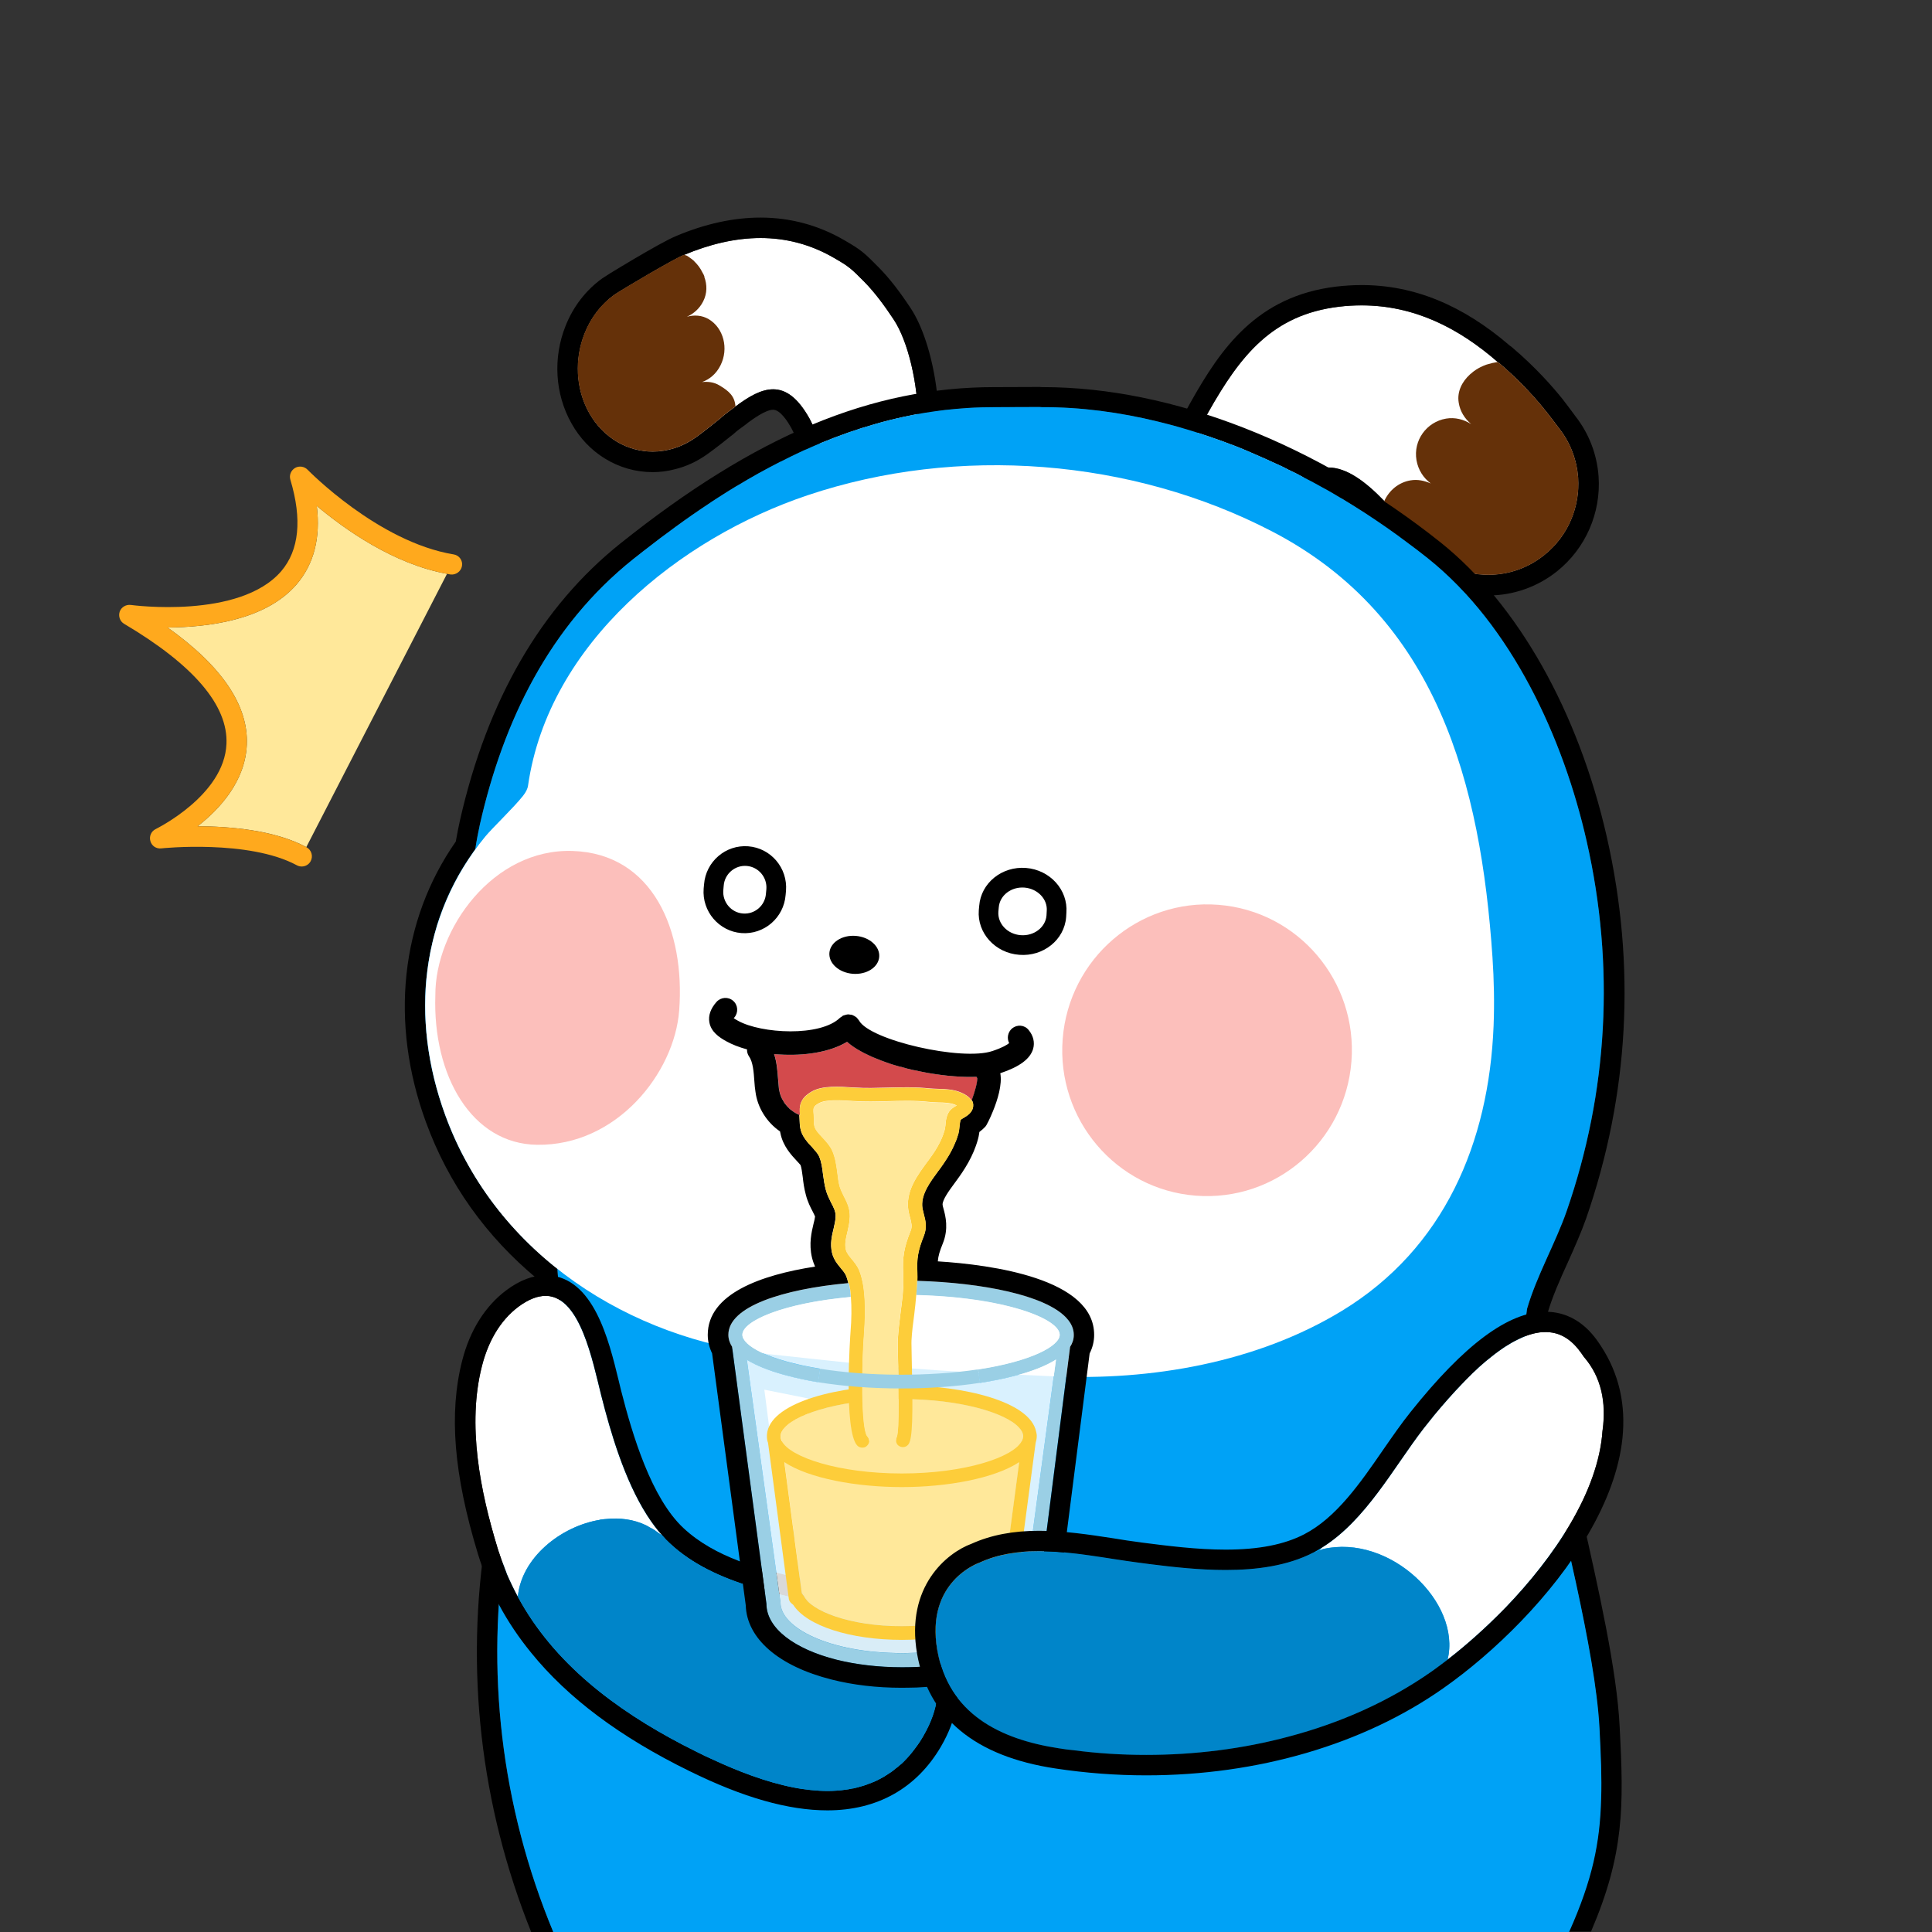 <?xml version="1.0" encoding="utf-8"?>
<!-- Generator: Adobe Illustrator 24.1.1, SVG Export Plug-In . SVG Version: 6.00 Build 0)  -->
<svg version="1.1" id="Layer_1" xmlns="http://www.w3.org/2000/svg" xmlns:xlink="http://www.w3.org/1999/xlink" x="0px" y="0px"
	 viewBox="0 0 240 240" style="enable-background:new 0 0 240 240;" xml:space="preserve">
<rect x="0" y="0" width="240" height="240" fill="#333333" stroke="none"/>
<g>
	<path style="fill:#FFFFFF;" d="M109.8,63.35c-0.56,0.24-1.08,0.36-1.57,0.36c-4.32,0-5.96-8.64-7.65-11.68
		c-1.49-2.68-2.98-3.67-4.54-3.67c-1.49,0-3.05,0.91-4.69,2.15c-0.02,0.07-1.29,0.91-1.86,1.47c-1,0.8-2.02,1.63-3.08,2.39
		c-1.66,1.17-3.51,1.74-5.32,1.74c-3.12,0-6.13-1.68-7.89-4.78c-1.73-3.06-1.83-6.77-0.58-9.91c0.75-1.9,2-3.57,3.67-4.79
		c0.8-0.56,7.89-4.76,8.69-4.96c3.1-1.3,6.3-2.1,9.5-2.1c3.1,0,6.18,0.75,9.16,2.49c1.85,1.07,2.08,1.29,3.71,2.93
		c1.37,1.39,2.57,3.05,3.67,4.71C114.57,45.05,116.01,60.68,109.8,63.35z"/>
	<path d="M113.13,38.29c-1.42-2.15-2.69-3.78-3.98-5.08c-1.76-1.79-2.18-2.17-4.23-3.35c-3.22-1.88-6.72-2.83-10.45-2.83
		c-3.32,0-6.86,0.76-10.48,2.29c-1.03,0.42-3.25,1.68-5.25,2.86c-1.1,0.64-2.15,1.29-2.88,1.73c-0.02,0.02-0.02,0.02-0.03,0.02
		c-0.58,0.36-0.93,0.59-1,0.64c-2.05,1.47-3.62,3.51-4.57,5.91c-1.59,3.96-1.32,8.48,0.73,12.11c1.03,1.85,2.47,3.34,4.15,4.37
		c1.78,1.1,3.81,1.69,5.94,1.69c0.93,0,1.86-0.12,2.76-0.36c1.42-0.34,2.78-0.98,4.01-1.86c1.1-0.78,2.13-1.61,3.12-2.4l0.1-0.07
		c0.05-0.05,0.12-0.1,0.17-0.15c0.24-0.24,0.85-0.68,1.17-0.91c0.12-0.08,0.24-0.19,0.36-0.27c0.05-0.05,0.1-0.08,0.14-0.12
		c0.59-0.42,2.18-1.61,3.13-1.61c0.88,0,1.83,1.47,2.3,2.35c0.36,0.64,0.78,1.78,1.24,2.98c1.56,4.23,3.71,10.02,8.65,10.02
		c0.85,0,1.71-0.19,2.57-0.56c1.61-0.69,3.78-2.35,4.96-6.32C117.77,52.6,116.03,42.66,113.13,38.29z M109.8,63.35
		c-0.56,0.24-1.08,0.36-1.57,0.36c-4.32,0-5.96-8.64-7.65-11.68c-1.49-2.68-2.98-3.67-4.54-3.67c-1.49,0-3.03,0.91-4.67,2.13
		l-0.02,0.02c-0.02,0.07-1.29,0.91-1.86,1.47c-1,0.8-2.02,1.63-3.08,2.39c-1.66,1.17-3.51,1.74-5.32,1.74
		c-3.12,0-6.13-1.68-7.89-4.78c-1.73-3.06-1.83-6.77-0.58-9.91c0.75-1.9,2-3.57,3.67-4.79c0.8-0.56,7.89-4.76,8.69-4.96
		c0.02,0,0.02-0.02,0.03-0.02c3.08-1.29,6.28-2.08,9.47-2.08c3.1,0,6.18,0.75,9.16,2.49c1.85,1.07,2.08,1.29,3.71,2.93
		c1.37,1.39,2.57,3.05,3.67,4.71C114.57,45.05,116.01,60.68,109.8,63.35z"/>
	<path style="fill:#653109;" d="M91.36,50.48l-0.02,0.02c-0.02,0.07-1.29,0.91-1.86,1.47c-1,0.8-2.02,1.63-3.08,2.39
		c-1.66,1.17-3.51,1.74-5.32,1.74c-3.12,0-6.13-1.68-7.89-4.78c-1.73-3.06-1.83-6.77-0.58-9.91c0.75-1.9,2-3.57,3.67-4.79
		c0.8-0.56,7.89-4.76,8.69-4.96c0.02,0,0.02-0.02,0.03-0.02c0.05,0.02,0.1,0.05,0.15,0.07c0.07,0.02,0.15,0.03,0.22,0.08
		c0.14,0.08,0.24,0.17,0.36,0.25c0.05,0.03,0.1,0.07,0.14,0.1c0.12,0.08,0.22,0.19,0.34,0.27c0.02,0.03,0.03,0.05,0.05,0.07
		c0.41,0.39,0.75,0.85,1,1.37c0.05,0.08,0.1,0.19,0.14,0.25c0.03,0.07,0.05,0.12,0.08,0.19c0.02,0.05,0.03,0.08,0.03,0.08
		l-0.02,0.02c0.36,0.97,0.37,2.05-0.14,3.05c-0.46,0.91-1.2,1.54-2.02,1.91c0.9-0.25,1.86-0.2,2.71,0.3
		c1.85,1.1,2.51,3.66,1.46,5.74c-0.51,1.03-1.35,1.74-2.29,2.07c0.73-0.07,1.47,0,2.15,0.41C90.54,48.57,91.27,49.2,91.36,50.48z"/>
</g>
<g>
	<path style="fill:#FFFFFF;" d="M191.82,68.97c-2.05,1.64-4.49,2.44-6.93,2.44c-3.27,0-6.52-1.44-8.7-4.22
		c-0.02-0.02-0.03-0.03-0.03-0.05c-1.12-1.39-4.18-4.69-4.18-4.88c-2.35-2.46-4.71-4.18-6.96-4.18c-1,0-1.96,0.32-2.91,1.07
		c-0.14,0.1-0.25,0.2-0.39,0.34c-0.02,0.02-0.05,0.03-0.07,0.05c-0.03,0.02-0.05,0.05-0.08,0.08c-1.57,1.54-3.27,4.35-5.27,6.38
		c-0.03,0.05-0.08,0.08-0.12,0.14c-1.35,1.34-2.84,2.34-4.52,2.34c-0.81,0-1.68-0.24-2.59-0.78c-5.49-3.2-1.15-12.58,1.03-16.48
		c4-7.11,8.01-12.12,16.21-13.11c0.97-0.12,1.9-0.17,2.83-0.17c6.54,0,12.09,2.81,17.02,7.13h0.05c4.52,3.86,6.82,7.33,7.5,8.18
		c1.42,1.81,2.18,3.95,2.34,6.1C196.29,62.93,194.84,66.57,191.82,68.97z"/>
	<path d="M198.58,59.17c-0.2-2.73-1.19-5.32-2.88-7.47c-0.08-0.12-0.19-0.27-0.34-0.46c-0.31-0.41-0.71-0.97-1.25-1.66
		c-1.32-1.64-3.37-3.96-6.27-6.43c-0.08-0.07-0.17-0.14-0.27-0.2c-5.88-5.06-11.92-7.54-18.44-7.54c-1.03,0-2.08,0.07-3.13,0.19
		c-9.91,1.19-14.38,7.76-18.1,14.38c-5.3,9.41-5.35,16.87-0.12,19.93c1.25,0.75,2.57,1.12,3.88,1.12c4.27,0,7.16-3.83,9.5-6.91
		c0.9-1.19,1.83-2.42,2.52-2.96c0.61-0.47,1.05-0.52,1.34-0.52c0.83,0,2.39,0.58,5.06,3.34c0.41,0.58,1.03,1.27,1.88,2.22
		c0.66,0.75,1.39,1.57,1.9,2.18c0.12,0.14,0.22,0.27,0.3,0.37c2.64,3.34,6.55,5.22,10.74,5.22c3.08,0,6.11-1.07,8.52-3
		C196.97,68.13,198.9,63.71,198.58,59.17z M191.82,68.97c-2.05,1.64-4.49,2.44-6.93,2.44c-3.27,0-6.52-1.44-8.7-4.22
		c-0.02-0.02-0.03-0.03-0.03-0.05c-1.12-1.39-4.18-4.69-4.18-4.88l-0.02-0.02c-2.35-2.44-4.69-4.17-6.94-4.17
		c-1,0-1.96,0.32-2.91,1.07c-0.14,0.1-0.25,0.2-0.39,0.34c-0.02,0.02-0.05,0.03-0.07,0.05c-0.03,0.02-0.05,0.05-0.08,0.08
		c-1.57,1.54-3.27,4.35-5.27,6.38c-0.03,0.05-0.08,0.08-0.12,0.14c-1.35,1.34-2.84,2.34-4.52,2.34c-0.81,0-1.68-0.24-2.59-0.78
		c-5.49-3.2-1.15-12.58,1.03-16.48c4-7.11,8.01-12.12,16.21-13.11c0.97-0.12,1.9-0.17,2.83-0.17c6.49,0,12.01,2.76,16.9,7.03
		c0.03,0.03,0.08,0.07,0.12,0.1h0.05c4.52,3.86,6.82,7.33,7.5,8.18c1.42,1.81,2.18,3.95,2.34,6.1
		C196.29,62.93,194.84,66.57,191.82,68.97z"/>
	<path style="fill:#653109;" d="M191.82,68.97c-2.05,1.64-4.49,2.44-6.93,2.44c-3.27,0-6.52-1.44-8.7-4.22
		c-0.02-0.02-0.03-0.03-0.03-0.05c-1.12-1.39-4.18-4.69-4.18-4.88l-0.02-0.02c0.59-1.3,1.76-2.32,3.27-2.57
		c0.9-0.15,1.74,0.05,2.51,0.39c-0.91-0.68-1.57-1.68-1.78-2.9c-0.41-2.46,1.25-4.74,3.67-5.16c1.13-0.19,2.2,0.1,3.12,0.68
		c-0.78-0.66-1.37-1.56-1.54-2.64c-0.03-0.19-0.05-0.37-0.05-0.56c0-1.3,0.75-2.47,1.83-3.29c0,0,0.56-0.49,1.61-0.88
		c0.05-0.02,0.12-0.03,0.17-0.05c0.37-0.12,0.8-0.22,1.27-0.29c0.03,0.03,0.08,0.07,0.12,0.1h0.05c4.52,3.86,6.82,7.33,7.5,8.18
		c1.42,1.81,2.18,3.95,2.34,6.1C196.29,62.93,194.84,66.57,191.82,68.97z"/>
</g>
<g>
	<g>
		<path d="M196.51,188.24c-1.07-4.69-2.07-9.13-2.69-12.62c-0.2-1.22-0.49-2.44-0.76-3.61c-0.63-2.71-1.22-5.27-1-7.76
			c0.03-0.24,0.07-0.46,0.1-0.69c0.02-0.14,0.03-0.27,0.07-0.39c0.59-2.05,1.57-4.25,2.54-6.37c0.8-1.79,1.63-3.64,2.27-5.45
			c5.33-15.39,6.2-31.33,2.57-47.36c-3.54-15.6-11.06-28.92-20.62-36.58c-15.39-12.28-33.41-19.32-49.43-19.32h-0.14l-0.27-0.02
			h-0.03l-5.47,0.02h-0.12c-15.31,0-29.63,5.98-46.45,19.41c-9.84,7.86-16.54,19.42-19.93,34.36c-0.2,0.88-0.37,1.78-0.53,2.68
			c-6.86,9.82-8.23,22.49-3.71,34.85c2.79,7.64,7.45,14.19,13.87,19.51c0.05,0.49,0.08,0.98,0.12,1.42
			c0.25,2.93,0.41,4.69-0.12,7.32c-0.64,3.12-1.74,6.57-2.93,10.21c-1.37,4.3-2.81,8.74-3.45,12.77
			c-2.66,16.65-0.73,33.68,5.59,49.39h2.74c-6.5-15.65-8.45-32.6-5.83-48.99c1.13-7.11,4.93-15.82,6.37-22.88
			c0.07-0.36,0.14-0.71,0.19-1.07c0.47-3.17,0.05-5.42-0.22-9.45v-0.02c-3.83-3.03-7.18-6.65-9.87-10.87
			c-0.27-0.42-0.53-0.85-0.78-1.29c-0.25-0.42-0.51-0.86-0.75-1.32c-0.22-0.37-0.42-0.78-0.63-1.17c-0.71-1.42-1.35-2.9-1.91-4.44
			c-1.64-4.5-2.49-9.09-2.49-13.6c0-0.47,0.02-0.93,0.03-1.39c0.02-0.83,0.08-1.64,0.19-2.44c0.02-0.25,0.05-0.52,0.1-0.78
			c0.03-0.32,0.08-0.64,0.14-0.97c0.1-0.68,0.24-1.37,0.41-2.05c0.08-0.41,0.19-0.83,0.3-1.24c0.1-0.39,0.22-0.76,0.32-1.15
			c0.12-0.34,0.22-0.68,0.34-1c0.1-0.27,0.2-0.56,0.3-0.83c0.85-2.24,1.95-4.4,3.34-6.45c0.2-0.3,0.41-0.61,0.61-0.9
			c0.05-0.07,0.1-0.14,0.15-0.2c0.15-1.05,0.36-2.08,0.58-3.12c2.91-12.82,8.62-24.6,19.03-32.92c0.83-0.66,1.68-1.32,2.52-1.96
			c0.56-0.44,1.12-0.86,1.69-1.27c0.71-0.54,1.42-1.05,2.13-1.56c0.66-0.47,1.32-0.93,2-1.39c0.51-0.34,1.02-0.68,1.52-1.02
			c0.24-0.15,0.47-0.3,0.71-0.46c0.76-0.49,1.52-0.97,2.3-1.44c0.02,0,0.02,0,0.02,0c0.88-0.54,1.78-1.05,2.68-1.56
			c0.9-0.49,1.79-0.98,2.71-1.44c0.02,0,0.02,0,0.02,0c0.91-0.47,1.83-0.91,2.74-1.34c0.15-0.07,0.29-0.14,0.44-0.19
			c0.66-0.3,1.3-0.58,1.96-0.85c2.15-0.88,4.34-1.66,6.57-2.29c1.22-0.36,2.44-0.66,3.69-0.93c1.64-0.36,3.34-0.63,5.05-0.83
			c0.93-0.1,1.88-0.19,2.83-0.25c1.12-0.07,2.25-0.1,3.4-0.1l5.47-0.02c0.19,0.02,0.32,0.02,0.32,0.02
			c4.83-0.02,9.7,0.63,14.51,1.81c0.9,0.22,1.8,0.46,2.69,0.71c2.4,0.69,4.79,1.51,7.13,2.42c0.68,0.27,1.35,0.56,2.01,0.85
			c0.91,0.39,1.83,0.8,2.73,1.22c0.51,0.22,1.02,0.46,1.51,0.73c0.69,0.32,1.37,0.66,2.03,1.03c0.59,0.29,1.19,0.61,1.76,0.93
			c0.97,0.52,1.93,1.08,2.86,1.64c0,0,0,0,0.02,0c0.95,0.58,1.88,1.15,2.79,1.74c0.91,0.59,1.83,1.2,2.73,1.83
			c0.88,0.61,1.76,1.25,2.62,1.9c0.88,0.64,1.73,1.3,2.56,1.96c10.41,8.31,16.83,22.34,19.73,35.15
			c3.52,15.49,2.66,31.12-2.49,45.96c-1.35,3.89-3.74,8.06-4.91,12.11c-0.05,0.47-0.14,0.93-0.19,1.41
			c-0.37,4.06,1.08,8.01,1.79,12.02c0.12,0.64,0.24,1.32,0.37,2.05c2.07,10.48,6.49,26.81,6.99,36.61c0.17,3.3,0.29,6.11,0.2,8.74
			c-0.14,5.42-1.07,10.04-3.98,16.54h2.76c4.15-9.67,4.08-15.58,3.56-25.42C200.87,207.51,198.55,197.28,196.51,188.24z"/>
		<path style="fill:#00A2F6;" d="M198.7,214.72c0.17,3.3,0.29,6.11,0.2,8.74c-0.14,5.42-1.07,10.04-3.98,16.54H68.73
			c-6.5-15.65-8.45-32.6-5.83-48.99c1.13-7.11,4.93-15.82,6.37-22.88c0.07-0.36,0.14-0.71,0.19-1.07c0.47-3.17,0.05-5.42-0.22-9.45
			v-0.02c-3.83-3.03-7.18-6.65-9.87-10.87c-0.27-0.42-0.53-0.85-0.78-1.29c-0.25-0.42-0.51-0.86-0.75-1.32
			c-0.22-0.37-0.42-0.78-0.63-1.17c-0.71-1.42-1.35-2.9-1.91-4.44c-1.64-4.5-2.49-9.09-2.49-13.6c0-0.47,0.02-0.93,0.03-1.39
			c0.02-0.83,0.08-1.64,0.19-2.44c0.02-0.25,0.05-0.52,0.1-0.78c0.03-0.32,0.07-0.64,0.14-0.97c0.1-0.68,0.24-1.37,0.41-2.05
			c0.08-0.41,0.19-0.83,0.3-1.24c0.1-0.39,0.22-0.76,0.32-1.15c0.12-0.34,0.22-0.68,0.34-1c0.1-0.29,0.2-0.56,0.3-0.83
			c0.85-2.24,1.95-4.4,3.34-6.45c0.2-0.3,0.41-0.61,0.61-0.9c0.05-0.07,0.1-0.14,0.15-0.2c0.15-1.05,0.36-2.08,0.58-3.12
			c2.91-12.82,8.62-24.6,19.03-32.92c0.83-0.66,1.68-1.32,2.52-1.96c0.56-0.44,1.12-0.86,1.69-1.27c0.69-0.52,1.41-1.05,2.13-1.56
			c0.66-0.47,1.32-0.93,2-1.39c0.51-0.34,1.02-0.68,1.52-1.02c0.24-0.15,0.47-0.3,0.71-0.46c0.76-0.49,1.52-0.97,2.3-1.44
			c0.02,0,0.02,0,0.02,0c0.88-0.54,1.78-1.05,2.68-1.56c0.9-0.49,1.79-0.98,2.71-1.44c0.02,0,0.02,0,0.02,0
			c0.91-0.47,1.83-0.91,2.74-1.34c0.15-0.07,0.29-0.14,0.44-0.19c0.66-0.3,1.3-0.58,1.96-0.85c2.15-0.88,4.34-1.66,6.57-2.29
			c1.22-0.36,2.44-0.66,3.69-0.93c1.64-0.36,3.34-0.63,5.05-0.83c0.93-0.1,1.88-0.19,2.83-0.25c1.12-0.07,2.25-0.1,3.4-0.1
			l5.47-0.02c0.19,0.02,0.32,0.02,0.32,0.02c4.83-0.02,9.7,0.63,14.51,1.81c0.9,0.22,1.8,0.46,2.69,0.71
			c2.4,0.69,4.79,1.51,7.13,2.42c0.68,0.27,1.35,0.56,2.01,0.85c0.91,0.39,1.83,0.8,2.73,1.22c0.51,0.22,1.02,0.46,1.51,0.73
			c0.69,0.32,1.37,0.66,2.03,1.03c0.59,0.29,1.19,0.61,1.76,0.93c0.97,0.52,1.93,1.08,2.86,1.64c0,0,0,0,0.02,0
			c0.95,0.58,1.88,1.15,2.79,1.74c0.91,0.59,1.83,1.2,2.73,1.83c0.88,0.61,1.76,1.25,2.62,1.9c0.88,0.64,1.73,1.3,2.56,1.96
			c10.41,8.31,16.83,22.34,19.73,35.15c3.52,15.49,2.66,31.12-2.49,45.96c-1.35,3.89-3.74,8.06-4.91,12.11
			c-0.05,0.47-0.14,0.93-0.19,1.41c-0.37,4.06,1.08,8.01,1.79,12.02c0.12,0.64,0.24,1.32,0.37,2.05
			C193.77,188.59,198.19,204.92,198.7,214.72z"/>
	</g>
	<g>
		<path style="fill-rule:evenodd;clip-rule:evenodd;fill:#FFFFFF;" d="M185.54,127.42c0.11-2.83,0.05-5.69-0.14-8.53
			c-1.46-21.46-6.81-42.18-27.35-52.86c-17.44-9.07-39.07-10.77-57.72-4.51C84.45,66.84,68.15,79.89,65.6,97.56
			c-0.06,0.45-0.29,0.87-0.62,1.29c-1.13,1.44-3.81,3.99-4.7,5.07c-8.1,9.85-9.36,22.57-4.97,34.6
			c6.41,17.55,23.12,27.82,40.21,29.7c2.36,0.26,4.78,0.51,7.16,0.77c11.1,1.21,16.93,1.46,28.09,1.98
			c12.14,0.56,25.33-1.68,35.94-8.14C179.42,155.08,184.96,141.94,185.54,127.42z"/>
		<path style="fill-rule:evenodd;clip-rule:evenodd;fill:#FCBFBB;" d="M132.01,129.06c-0.78,9.98,6.62,18.7,16.53,19.47
			s18.56-6.69,19.34-16.67c0.78-9.97-6.62-18.69-16.52-19.46C141.46,111.62,132.79,119.09,132.01,129.06L132.01,129.06z"/>
		<path style="fill-rule:evenodd;clip-rule:evenodd;fill:#FCBFBB;" d="M54.08,123.64c-0.34,10.01,4.53,18.46,12.63,18.57
			c9.93,0.14,17.07-8.94,17.66-16.67c0.76-9.97-3.28-19.49-13.21-19.83C61.24,105.36,54.04,115.45,54.08,123.64z"/>
	</g>
</g>
<g>
	<path style="fill-rule:evenodd;clip-rule:evenodd;fill:#FFE89A;" d="M55.53,71.28l-17.48,33.95c-3.96-2.13-9.55-2.57-13.5-2.59
		c2.76-2.15,5.91-5.59,6.11-10.11c0.22-4.88-3.08-9.77-9.84-14.58c4.83-0.03,12.12-0.83,16.02-5.35c2.15-2.51,3-5.77,2.51-9.75
		C42.81,65.74,48.87,70.08,55.53,71.28z"/>
	<path style="fill:#FFA91D;" d="M57.39,70.31c-0.12,0.69-0.78,1.15-1.46,1.05c-0.14-0.02-0.27-0.05-0.41-0.08
		c-6.65-1.2-12.72-5.54-16.17-8.43c0.49,3.98-0.36,7.25-2.51,9.75c-3.89,4.52-11.19,5.32-16.02,5.35c6.76,4.81,10.06,9.7,9.84,14.58
		c-0.2,4.52-3.35,7.96-6.11,10.11c3.95,0.02,9.53,0.46,13.5,2.59c0.02,0,0.02,0.02,0.03,0.02c0.61,0.34,0.85,1.1,0.51,1.73
		c-0.22,0.42-0.66,0.66-1.12,0.66c-0.2,0-0.41-0.05-0.59-0.15c-5.96-3.22-16.75-2.12-16.85-2.1c-0.64,0.07-1.19-0.32-1.35-0.91
		c-0.17-0.59,0.1-1.22,0.66-1.49c0.08-0.05,8.52-4.17,8.79-10.57c0.22-4.78-4.06-9.8-12.7-14.92c-0.53-0.3-0.75-0.95-0.56-1.52
		c0.2-0.56,0.78-0.91,1.39-0.83c0.12,0.02,13.51,1.81,18.68-4.2c2.22-2.61,2.61-6.42,1.13-11.36c-0.17-0.56,0.07-1.15,0.58-1.46
		c0.51-0.29,1.15-0.2,1.56,0.22c0.08,0.08,8.75,8.97,18.14,10.52C57.03,68.97,57.51,69.62,57.39,70.31z"/>
</g>
<g>
	<path style="fill-rule:evenodd;clip-rule:evenodd;fill:#FFFFFF;" d="M94.95,172.63l2.23,17.29c0,0,2.6,0.05,4.15,0.36l-0.93-16.56
		L94.95,172.63z"/>
	<polygon style="fill-rule:evenodd;clip-rule:evenodd;fill:#FFFFFF;" points="97.6,191.17 100.92,191.58 101.33,194.07 97.7,193.97 
			"/>
</g>
<g>
	<path style="fill:#FFFFFF;" d="M82.26,190.74c-0.25-0.15-0.51-0.34-0.81-0.56c-0.05-0.03-0.1-0.08-0.17-0.12
		c-0.17-0.12-0.36-0.2-0.54-0.3c-0.15-0.08-0.3-0.19-0.47-0.27c-1.54-0.75-3.29-0.97-5.05-0.78c0,0,0,0-0.02,0
		c-0.15,0.02-0.32,0.02-0.47,0.05c-0.12,0.02-0.19,0.02-0.19,0.02v0.02c-4.96,0.81-9.8,4.79-10.21,9.57
		c-0.49-0.91-0.95-1.86-1.37-2.83c-0.03-0.08-0.05-0.17-0.08-0.24c-0.08-0.22-0.19-0.44-0.25-0.66c-0.22-0.52-0.41-1.05-0.58-1.59
		c-0.1-0.25-0.17-0.51-0.25-0.76c-2.15-7.06-3.79-15.31-1.93-22.59c0.74-2.91,2.17-5.6,4.55-7.38c1.27-0.93,2.39-1.34,3.35-1.34
		h0.15c4.18,0.2,5.69,8.09,6.77,12.38c1.15,4.55,2.88,10.48,5.69,14.88c0,0.02,0.02,0.03,0.02,0.03
		C80.98,189.17,81.59,190,82.26,190.74z"/>
	<path d="M116.23,202.71c-0.2-0.22-0.41-0.44-0.63-0.64c-3.62-3.54-8.75-4.54-13.29-5.42c-0.98-0.19-1.93-0.36-2.86-0.58
		c-4.98-1.1-10.62-2.59-14.53-6.23c-4.01-3.73-6.35-11.55-7.77-17.12c-0.1-0.39-0.2-0.8-0.3-1.24c-1.24-5.1-3.12-12.78-8.81-13.06
		h-0.27c-1.57,0-3.2,0.61-4.86,1.85c-2.62,1.95-4.54,4.98-5.5,8.77c-1.66,6.5-1.05,14.11,1.95,23.96c1.35,4.45,3.54,8.53,6.6,12.28
		c4.56,5.64,11.09,10.52,19.69,14.73c6.67,3.29,12.29,4.88,17.14,4.88c6.18,0,11.06-2.74,14.09-7.91
		C120.94,210.03,118.3,204.7,116.23,202.71z M114.67,215.7c-0.3,0.52-0.63,1.02-0.98,1.47c-0.44,0.61-0.93,1.17-1.42,1.66
		c-0.17,0.17-0.34,0.34-0.53,0.47c-0.17,0.15-0.34,0.3-0.52,0.42c-0.3,0.27-0.63,0.49-0.95,0.69c-0.32,0.22-0.64,0.41-0.98,0.58
		c-0.29,0.17-0.59,0.3-0.9,0.42c-0.14,0.07-0.27,0.12-0.42,0.15c-0.2,0.1-0.41,0.17-0.63,0.24c-0.14,0.05-0.25,0.08-0.41,0.12
		c-0.24,0.07-0.47,0.14-0.71,0.19c-0.12,0.03-0.25,0.07-0.39,0.07c-0.25,0.07-0.51,0.1-0.78,0.14c-0.37,0.05-0.74,0.1-1.13,0.12
		c-1.41,0.1-2.86,0-4.34-0.22c-0.36-0.05-0.71-0.12-1.08-0.19c-3.42-0.68-6.86-2.02-9.94-3.45c-0.61-0.27-1.22-0.56-1.8-0.85
		c-0.68-0.34-1.35-0.68-2.03-1.03c-8.25-4.32-15.93-10.06-20.4-18.34c-0.49-0.91-0.95-1.86-1.37-2.83
		c-0.03-0.08-0.05-0.17-0.08-0.24c-0.08-0.22-0.19-0.44-0.25-0.66c-0.22-0.52-0.41-1.05-0.58-1.59c-0.1-0.25-0.17-0.51-0.25-0.76
		c-2.15-7.06-3.79-15.31-1.93-22.59c0.74-2.91,2.17-5.6,4.55-7.38c1.27-0.93,2.39-1.34,3.35-1.34h0.15
		c4.18,0.2,5.69,8.09,6.77,12.38c1.15,4.55,2.88,10.48,5.69,14.88c0,0.02,0.02,0.03,0.02,0.03c0.58,0.9,1.2,1.74,1.88,2.49
		c0.29,0.34,0.59,0.66,0.91,0.95c2.83,2.66,6.45,4.27,10.18,5.42c0.54,0.17,1.08,0.32,1.63,0.47c0.61,0.17,1.22,0.32,1.83,0.47
		c0.69,0.17,1.39,0.34,2.07,0.49c5.37,1.2,11.79,1.68,15.51,5.93C114.4,204.49,118.87,208.52,114.67,215.7z"/>
	<path style="fill:#0085C9;" d="M114.67,215.7c-0.3,0.52-0.63,1.02-0.98,1.47c-0.44,0.61-0.93,1.17-1.42,1.66
		c-0.17,0.17-0.34,0.34-0.53,0.47c-0.17,0.15-0.34,0.3-0.52,0.42c-0.3,0.27-0.63,0.49-0.95,0.69c-0.32,0.22-0.64,0.41-0.98,0.58
		c-0.29,0.17-0.59,0.3-0.9,0.42c-0.14,0.07-0.27,0.12-0.42,0.15c-0.2,0.1-0.41,0.17-0.63,0.24c-0.14,0.05-0.25,0.08-0.41,0.12
		c-0.24,0.07-0.47,0.14-0.71,0.19c-0.12,0.03-0.25,0.07-0.39,0.07c-0.25,0.07-0.51,0.1-0.78,0.14c-0.37,0.05-0.74,0.1-1.13,0.12
		c-1.41,0.1-2.86,0-4.34-0.22c-0.36-0.05-0.71-0.12-1.08-0.19c-3.42-0.68-6.86-2.02-9.94-3.45c-0.61-0.27-1.22-0.56-1.8-0.85
		c-0.68-0.34-1.35-0.68-2.03-1.03c-8.25-4.32-15.93-10.06-20.4-18.34c0.41-4.78,5.25-8.75,10.21-9.57v-0.02c0,0,0.07,0,0.19-0.02
		c0.15-0.03,0.32-0.03,0.47-0.05c0.02,0,0.02,0,0.02,0c1.76-0.19,3.51,0.03,5.05,0.78c0.17,0.08,0.32,0.19,0.47,0.27
		c0.19,0.1,0.37,0.19,0.54,0.3c0.07,0.03,0.12,0.08,0.17,0.12c0.3,0.22,0.56,0.41,0.81,0.56c0,0.02,0.02,0.02,0.02,0.02
		c0.29,0.34,0.59,0.66,0.91,0.95c2.83,2.66,6.45,4.27,10.18,5.42c0.54,0.17,1.08,0.32,1.63,0.47c0.61,0.17,1.22,0.32,1.83,0.47
		c0.69,0.17,1.39,0.34,2.07,0.49c5.37,1.2,11.79,1.68,15.51,5.93C114.4,204.49,118.87,208.52,114.67,215.7z"/>
</g>
<g>
	<path style="fill-rule:evenodd;clip-rule:evenodd;" d="M103.03,118.37c-0.1,1.3,1.19,2.46,2.91,2.6c1.72,0.13,3.18-0.81,3.28-2.11
		c0.1-1.29-1.2-2.46-2.91-2.6C104.59,116.12,103.13,117.08,103.03,118.37"/>
	<g>
		<path style="fill-rule:evenodd;clip-rule:evenodd;fill:#FFFFFF;" d="M95.2,110.46L95.15,111c-0.1,1.49-1.39,2.59-2.84,2.47
			c-1.47-0.1-2.57-1.41-2.46-2.88l0.05-0.56c0.1-1.47,1.39-2.59,2.86-2.47C94.22,107.68,95.32,108.97,95.2,110.46z"/>
		<path d="M92.95,105.13c-2.81-0.22-5.27,1.9-5.49,4.72l-0.05,0.54c-0.22,2.83,1.9,5.3,4.69,5.52c2.81,0.22,5.27-1.9,5.49-4.72
			l0.05-0.54C97.86,107.82,95.76,105.35,92.95,105.13z M92.31,113.48c-1.47-0.1-2.57-1.41-2.46-2.88l0.05-0.56
			c0.1-1.47,1.39-2.59,2.86-2.47c1.46,0.12,2.56,1.41,2.44,2.9L95.15,111C95.05,112.49,93.76,113.59,92.31,113.48z"/>
	</g>
	<g>
		<path style="fill-rule:evenodd;clip-rule:evenodd;fill:#FFFFFF;" d="M130.03,113.17l-0.03,0.56c-0.12,1.47-1.56,2.57-3.2,2.44
			c-1.64-0.12-2.88-1.42-2.78-2.91l0.05-0.54c0.12-1.49,1.54-2.59,3.2-2.46C128.92,110.39,130.15,111.7,130.03,113.17z"/>
		<path d="M127.46,107.82c-3-0.24-5.61,1.88-5.82,4.71l-0.05,0.54c-0.22,2.83,2.03,5.32,5.03,5.54c2.98,0.24,5.61-1.86,5.82-4.69
			l0.03-0.54C132.69,110.55,130.44,108.06,127.46,107.82z M124.02,113.26l0.05-0.54c0.12-1.49,1.54-2.59,3.2-2.46
			c1.64,0.14,2.88,1.44,2.76,2.91l-0.03,0.56c-0.12,1.47-1.56,2.57-3.2,2.44C125.16,116.05,123.92,114.75,124.02,113.26z"/>
	</g>
	<g>
		<path style="fill:#9ACFE5;" d="M132.74,164.02c-0.08-0.12-0.19-0.22-0.29-0.34c-2.62-2.78-10.38-4.33-18.49-4.57h-0.05
			c0,0.59-0.05,1.19-0.1,1.78c11.09,0.27,17.83,2.96,17.83,4.93c0,1.37-3.49,3.29-10.14,4.3l0.25,1.68
			c2.34-0.36,6.79-1.22,9.43-2.91l-4.1,30.34c0,2.96-6.05,6.13-15.05,6.13c-9.03,0-15.07-3.17-15.07-6.25l-4.18-30.18
			c2.54,1.57,6.64,2.42,8.82,2.78l0.27-1.68c-6.62-1.07-9.65-2.93-9.65-4.22c0-1.69,5-3.93,13.46-4.69
			c-0.03-0.66-0.12-1.25-0.24-1.74c-0.05,0.02-0.07,0.02-0.07,0.02c-8.13,0.75-14.9,2.91-14.9,6.42c0,0.54,0.17,1.03,0.46,1.49
			l4.27,31.92c0,3.05,3.49,5.64,8.74,6.96c2.39,0.59,5.15,0.93,8.09,0.93c0.58,0,1.17-0.02,1.74-0.03
			c8.57-0.41,15.07-3.69,15.07-7.74l4.08-32.02c0.29-0.46,0.47-0.97,0.47-1.51C133.4,165.17,133.17,164.56,132.74,164.02z"/>
		<path style="fill-rule:evenodd;clip-rule:evenodd;fill:#D34A4C;" d="M121.41,133.95c0.02,0.52-0.3,1.68-0.68,2.71
			c-0.02,0.03-0.03,0.05-0.03,0.08c-0.2-0.39-0.66-0.78-1.56-1.12c-0.85-0.3-1.71-0.34-2.56-0.36c-0.34-0.02-0.69-0.02-1.03-0.05
			c-1.86-0.2-3.71-0.15-5.5-0.1c-1.25,0.03-2.4,0.08-4.01-0.02c-1.8-0.12-3.83-0.25-5.15,0.47c-1.15,0.64-1.61,1.41-1.54,2.57
			l0.02,0.24c0,0.05,0.02,0.1,0,0.15c-0.03,0-0.05-0.02-0.07-0.03c-0.14-0.05-0.25-0.1-0.37-0.17c-0.19-0.1-0.37-0.22-0.54-0.36
			c-0.05-0.02-0.08-0.05-0.12-0.08c-0.12-0.08-0.22-0.19-0.32-0.3c-0.1-0.08-0.2-0.2-0.29-0.32c-0.12-0.12-0.2-0.24-0.27-0.36
			c-0.03-0.03-0.05-0.07-0.05-0.1c-0.14-0.2-0.24-0.41-0.32-0.61c-0.12-0.3-0.2-0.63-0.25-0.95c-0.03-0.36-0.07-0.75-0.1-1.15
			c-0.08-0.98-0.15-2.05-0.46-3.03c-0.02-0.03-0.03-0.08-0.03-0.12c0.1,0.02,0.22,0.03,0.32,0.03c0.12,0,0.22,0.02,0.34,0.02
			c3.01,0.19,6.21-0.25,8.4-1.57c0.49,0.44,1.1,0.85,1.79,1.22c0.24,0.14,0.47,0.25,0.73,0.37c0.49,0.25,1.03,0.47,1.59,0.68
			c0.25,0.1,0.51,0.2,0.78,0.29c0.49,0.19,1.02,0.34,1.54,0.49c0.12,0.03,0.24,0.07,0.36,0.08c0.42,0.14,0.85,0.24,1.27,0.34
			c0.15,0.03,0.3,0.07,0.44,0.08c0.44,0.1,0.86,0.19,1.3,0.27c0.03,0,0.05,0.02,0.08,0.02c1.17,0.2,2.32,0.36,3.42,0.44
			c0.97,0.08,1.91,0.1,2.74,0.07c0.02,0,0.02,0,0.03,0c0,0.02,0.02,0.03,0.02,0.03C121.36,133.86,121.38,133.91,121.41,133.95z"/>
		<path d="M116.5,156.69c0.05-0.68,0.24-1.29,0.61-2.2c0.76-1.86,0.34-3.45,0.1-4.32c-0.05-0.19-0.12-0.42-0.12-0.51
			c-0.03-0.61,0.81-1.76,1.49-2.68l0.22-0.3c0.95-1.29,2.12-3.05,2.69-5.18c0.07-0.22,0.1-0.46,0.14-0.66
			c0.02-0.08,0.02-0.15,0.03-0.22c0.25-0.19,0.52-0.42,0.78-0.71c0.03-0.05,0.07-0.1,0.1-0.15c0.02-0.02,0.41-0.73,0.81-1.73
			c0.56-1.37,1.17-3.29,0.91-4.71c2.42-0.81,3.71-1.78,4.08-3.03c0.22-0.8,0.03-1.63-0.56-2.34c-0.51-0.64-1.42-0.71-2.05-0.2
			c-0.54,0.46-0.68,1.22-0.37,1.83c-0.24,0.2-0.81,0.56-2.07,0.98c-3.78,1.29-15.26-1.34-16.58-3.79c-0.03-0.07-0.1-0.12-0.14-0.17
			c-0.05-0.05-0.07-0.12-0.12-0.17c-0.02-0.02-0.05-0.03-0.07-0.05c-0.08-0.07-0.17-0.12-0.25-0.17c-0.08-0.05-0.15-0.08-0.24-0.12
			c-0.08-0.03-0.19-0.05-0.29-0.05c-0.08-0.02-0.17-0.03-0.25-0.03c-0.1,0-0.19,0.03-0.27,0.05c-0.1,0.02-0.19,0.05-0.29,0.08
			c-0.02,0.02-0.05,0.02-0.08,0.03c-0.05,0.03-0.1,0.08-0.15,0.12c-0.05,0.05-0.12,0.07-0.19,0.12c-2.44,2.42-9.82,2-12.7,0.39
			c-0.25-0.14-0.42-0.24-0.52-0.32c0.02-0.03,0.03-0.05,0.07-0.08c0.52-0.61,0.47-1.54-0.14-2.07c-0.61-0.54-1.54-0.47-2.08,0.14
			c-0.73,0.83-1.03,1.69-0.88,2.52c0.2,1.17,1.19,1.86,2.12,2.37c0.71,0.39,1.57,0.73,2.56,1c-0.02,0.3,0.07,0.61,0.25,0.88
			c0.49,0.68,0.58,1.95,0.66,3.08c0.03,0.46,0.07,0.91,0.14,1.32c0.25,1.96,1.41,3.79,3.05,4.91c0.02,0.07,0.03,0.15,0.05,0.24
			c0.32,1.59,1.35,2.69,2.03,3.42c0.15,0.15,0.37,0.41,0.47,0.52c0.12,0.34,0.19,0.9,0.27,1.49c0.07,0.66,0.17,1.41,0.39,2.22
			c0.22,0.86,0.58,1.56,0.85,2.07c0.1,0.2,0.24,0.47,0.29,0.61c-0.02,0.22-0.1,0.56-0.19,0.9c-0.25,1.05-0.59,2.47-0.2,4.17
			c0.1,0.42,0.24,0.81,0.39,1.15c-6.76,1.05-13.33,3.39-13.33,8.48c0,0.8,0.19,1.57,0.54,2.3l4.18,31.29
			c0.12,4.13,4.08,7.57,10.67,9.23c2.68,0.68,5.61,1.02,8.7,1.02c0.63,0,1.24-0.02,1.85-0.03c10.21-0.47,17.36-4.62,17.49-10.09
			l4.01-31.41c0.37-0.73,0.56-1.51,0.56-2.3C135.94,158.82,123.16,157.11,116.5,156.69z M132.93,167.32l-4.08,32.02
			c0,4.05-6.5,7.33-15.07,7.74c-0.58,0.02-1.17,0.03-1.74,0.03c-2.95,0-5.71-0.34-8.09-0.93c-5.25-1.32-8.74-3.91-8.74-6.96
			l-4.27-31.92c-0.29-0.46-0.46-0.95-0.46-1.49c0-3.51,6.77-5.67,14.9-6.42c-0.08-0.34-0.17-0.66-0.27-0.91
			c-0.14-0.32-0.37-0.61-0.66-0.95c-0.42-0.51-0.9-1.08-1.1-1.93c-0.25-1.1-0.02-2.1,0.2-2.98c0.12-0.54,0.25-1.05,0.25-1.54
			c0.02-0.59-0.25-1.12-0.58-1.73c-0.22-0.46-0.49-0.98-0.64-1.57c-0.17-0.63-0.25-1.25-0.34-1.88c-0.1-0.81-0.19-1.57-0.49-2.25
			c-0.15-0.37-0.53-0.76-0.9-1.19c-0.17-0.19-0.36-0.37-0.53-0.58c-0.39-0.47-0.74-1-0.88-1.63c-0.1-0.42-0.1-0.85-0.12-1.27
			c0-0.17-0.02-0.32-0.03-0.49c-0.14-0.05-0.25-0.1-0.37-0.17c-0.19-0.1-0.37-0.22-0.54-0.36c-0.05-0.02-0.08-0.05-0.12-0.08
			c-0.12-0.08-0.22-0.19-0.32-0.3c-0.1-0.08-0.2-0.2-0.29-0.32c-0.12-0.12-0.2-0.24-0.27-0.36c-0.03-0.03-0.05-0.07-0.05-0.1
			c-0.14-0.2-0.24-0.41-0.32-0.61c-0.12-0.3-0.2-0.63-0.25-0.95c-0.03-0.36-0.07-0.75-0.1-1.15c-0.08-0.98-0.15-2.05-0.46-3.03
			c-0.02-0.03-0.03-0.08-0.03-0.12c0.1,0.02,0.22,0.03,0.32,0.03c0.12,0,0.22,0.02,0.34,0.02c3.01,0.19,6.21-0.25,8.4-1.57
			c0.49,0.44,1.1,0.85,1.79,1.22c0.24,0.14,0.47,0.25,0.73,0.37c0.49,0.25,1.03,0.47,1.59,0.68c0.25,0.1,0.51,0.2,0.78,0.29
			c0.49,0.19,1.02,0.34,1.54,0.49c0.12,0.03,0.24,0.07,0.36,0.08c0.42,0.14,0.85,0.24,1.27,0.34c0.15,0.03,0.3,0.07,0.44,0.08
			c0.44,0.1,0.86,0.19,1.3,0.27c0.03,0,0.05,0.02,0.08,0.02c1.17,0.2,2.32,0.36,3.42,0.44c0.97,0.08,1.91,0.1,2.74,0.07
			c0.02,0,0.02,0,0.03,0c0,0.02,0.02,0.03,0.02,0.03c0.03,0.05,0.05,0.1,0.08,0.14c0.02,0.52-0.3,1.68-0.68,2.71
			c0.2,0.36,0.2,0.71,0.12,1.02c-0.19,0.63-0.73,0.95-1.13,1.19c-0.14,0.07-0.32,0.19-0.37,0.24c-0.08,0.14-0.12,0.51-0.15,0.81
			c-0.03,0.32-0.07,0.64-0.14,0.91c-0.12,0.41-0.25,0.8-0.42,1.17c-0.51,1.25-1.24,2.32-1.86,3.18l-0.22,0.29
			c-1.02,1.39-2.08,2.81-2,4.35c0.02,0.32,0.12,0.66,0.2,1.02c0.2,0.73,0.44,1.63,0,2.71c-0.71,1.78-0.9,2.81-0.8,4.59
			c0.02,0.34,0,0.66,0,0.98c8.11,0.24,15.87,1.79,18.49,4.57c0.1,0.12,0.2,0.22,0.29,0.34c0.42,0.54,0.66,1.15,0.66,1.79
			C133.4,166.36,133.22,166.87,132.93,167.32z"/>
		<path style="opacity:0.85;fill-rule:evenodd;clip-rule:evenodd;fill:#FFFFFF;" d="M121.75,171.79c2.34-0.36,6.79-1.22,9.43-2.91
			l-4.1,30.34c0,2.96-6.05,6.13-15.05,6.13c-9.03,0-15.07-3.17-15.07-6.25l-4.18-30.18c2.54,1.57,6.64,2.42,8.82,2.78l0.27-1.68
			c-6.62-1.07-9.65-2.93-9.65-4.22c0-2.07,7.5-4.96,19.71-4.96c12.21,0,19.71,2.9,19.71,4.96c0,1.37-3.49,3.29-10.14,4.3
			L121.75,171.79z"/>
		<g>
			<path style="fill-rule:evenodd;clip-rule:evenodd;fill:#FFE89A;" d="M127.09,178.41c0-2.18-6.43-4.62-15.05-4.62
				s-15.07,2.44-15.07,4.62c0,0.2,0.07,0.39,0.17,0.59h-0.05l2.52,18.91c0.1,0.08,0.17,0.19,0.24,0.3
				c0.86,1.86,5.66,3.79,12.19,3.79c6.52,0,11.33-1.93,12.19-3.79c0.05-0.12,0.14-0.22,0.22-0.3l2.52-18.91h-0.05
				C127.02,178.81,127.09,178.61,127.09,178.41z"/>
			<path style="fill:#FDCD3A;" d="M128.76,178.06c-0.02-0.08-0.03-0.15-0.05-0.22c-0.76-3.73-8.96-5.74-16.68-5.74
				c-7.74,0-15.95,2.02-16.71,5.76c-0.02,0.08-0.02,0.17-0.03,0.25c0,0.05-0.02,0.1-0.02,0.15c0,0,0,0.02,0,0.03v0.12
				c0,0.29,0.03,0.56,0.14,0.83L98,198.68c0.1,0.3,0.19,0.4,0.54,0.68c1.66,2.59,7.06,4.35,13.5,4.35c6.42,0,11.82-1.76,13.48-4.35
				c0.29-0.1,0.51-0.36,0.54-0.68l2.59-19.44c0.08-0.27,0.14-0.54,0.14-0.83v-0.12c0-0.02,0-0.03,0-0.03
				C128.78,178.19,128.76,178.13,128.76,178.06z M124.44,197.92c-0.08,0.08-0.17,0.19-0.22,0.3c-0.86,1.86-5.67,3.79-12.19,3.79
				c-6.54,0-11.33-1.93-12.19-3.79c-0.13-0.09-0.14-0.22-0.24-0.3l-2.17-16.29c3.07,2.03,8.96,3.1,14.6,3.1
				c5.62,0,11.51-1.07,14.58-3.1L124.44,197.92z M126.93,179.01c-1.02,2-7.04,4.03-14.9,4.03s-13.9-2.03-14.92-4.03
				c-0.1-0.2-0.15-0.39-0.15-0.59c0-0.37,0.19-0.75,0.53-1.1c1.69-1.83,7.37-3.52,14.55-3.52c7.18,0,12.85,1.69,14.53,3.52
				c0.34,0.36,0.53,0.73,0.53,1.1C127.09,178.62,127.04,178.8,126.93,179.01z"/>
		</g>
		<path style="fill-rule:evenodd;clip-rule:evenodd;fill:#FDCD3A;" d="M120.86,137.67c-0.19,0.63-0.73,0.95-1.13,1.19
			c-0.14,0.07-0.32,0.19-0.37,0.24c-0.08,0.14-0.12,0.51-0.15,0.81c-0.03,0.32-0.07,0.64-0.14,0.91c-0.12,0.41-0.25,0.8-0.42,1.17
			c-0.51,1.25-1.24,2.32-1.86,3.18l-0.22,0.29c-1.02,1.39-2.08,2.81-2,4.35c0.02,0.32,0.12,0.66,0.2,1.02c0.2,0.73,0.44,1.63,0,2.71
			c-0.71,1.78-0.9,2.81-0.8,4.59c0.02,0.34,0,0.66,0,0.98h-0.05c0,0.59-0.05,1.19-0.1,1.78c-0.07,0.81-0.15,1.61-0.25,2.4
			c-0.14,1.07-0.29,2.17-0.34,3.22c-0.02,0.3,0.02,1.2,0.03,2.4c0.17,7.25,0.08,9.69-0.37,10.45c-0.25,0.41-0.76,0.52-1.17,0.29
			c-0.27-0.15-0.41-0.42-0.41-0.71v-0.02c0-0.14,0.03-0.29,0.1-0.41c0.36-0.91,0.22-6.98,0.15-9.57c-0.02-1.25-0.05-2.22-0.03-2.52
			c0.07-1.12,0.2-2.25,0.34-3.34c0.1-0.76,0.2-1.51,0.27-2.24c0.05-0.61,0.08-1.2,0.08-1.79c0-0.27,0-0.56-0.02-0.83
			c-0.12-2.05,0.12-3.35,0.93-5.35c0.2-0.51,0.1-0.91-0.07-1.59c-0.12-0.41-0.24-0.86-0.27-1.39c-0.12-2.15,1.19-3.91,2.34-5.49
			l0.22-0.29c0.73-0.98,1.61-2.3,2-3.76c0.05-0.19,0.07-0.41,0.1-0.61c0.02-0.2,0.03-0.42,0.07-0.64c0.07-0.34,0.17-0.68,0.36-0.98
			c0.25-0.39,0.64-0.61,0.97-0.8c-0.08-0.03-0.17-0.08-0.29-0.12c-0.58-0.22-1.27-0.24-2.01-0.25c-0.39-0.02-0.78-0.03-1.15-0.07
			c-1.76-0.19-3.47-0.14-5.28-0.08c-1.3,0.03-2.51,0.08-4.18-0.03c-1.49-0.1-3.32-0.22-4.2,0.27c-0.68,0.37-0.69,0.59-0.68,1.02
			c0.03,0.39,0.05,0.64,0.05,0.9v0.08c0,0.29,0,0.58,0.07,0.85c0.1,0.44,0.53,0.9,0.98,1.39c0.46,0.49,0.95,1.02,1.24,1.66
			c0.39,0.91,0.51,1.85,0.63,2.74c0.07,0.59,0.14,1.13,0.27,1.64c0.12,0.42,0.32,0.81,0.52,1.24c0.37,0.71,0.78,1.52,0.76,2.54
			c-0.02,0.69-0.17,1.32-0.3,1.93c-0.2,0.8-0.36,1.47-0.2,2.17c0.1,0.44,0.41,0.8,0.74,1.2c0.32,0.39,0.69,0.83,0.93,1.42
			c0.17,0.42,0.3,0.9,0.41,1.41c0.12,0.56,0.19,1.17,0.24,1.78c0.12,1.57,0.05,3.25-0.05,4.64c-0.3,3.83-0.39,11.77,0.39,12.75
			c0.15,0.17,0.24,0.36,0.24,0.56c0,0.22-0.08,0.46-0.27,0.63c-0.15,0.17-0.37,0.24-0.58,0.24c-0.24,0-0.46-0.08-0.63-0.25
			c-1.73-1.79-0.86-13.94-0.85-14.05c0.14-1.68,0.15-3.17,0.05-4.39c-0.03-0.66-0.12-1.25-0.24-1.74c-0.05,0.02-0.07,0.02-0.07,0.02
			c-0.08-0.34-0.17-0.66-0.27-0.91c-0.14-0.32-0.37-0.61-0.66-0.95c-0.42-0.51-0.9-1.08-1.1-1.93c-0.25-1.1-0.02-2.1,0.2-2.98
			c0.12-0.54,0.25-1.05,0.25-1.54c0.02-0.59-0.25-1.12-0.58-1.73c-0.22-0.46-0.49-0.98-0.64-1.57c-0.17-0.63-0.25-1.25-0.34-1.88
			c-0.1-0.81-0.19-1.57-0.49-2.25c-0.15-0.37-0.53-0.76-0.9-1.19c-0.17-0.19-0.36-0.37-0.53-0.58c-0.39-0.47-0.74-1-0.88-1.63
			c-0.1-0.42-0.1-0.85-0.12-1.27c0-0.17-0.02-0.32-0.03-0.49c0.02,0.02,0.03,0.03,0.07,0.03c0.02-0.05,0-0.1,0-0.15l-0.02-0.24
			c-0.07-1.17,0.39-1.93,1.54-2.57c1.32-0.73,3.35-0.59,5.15-0.47c1.61,0.1,2.76,0.05,4.01,0.02c1.8-0.05,3.64-0.1,5.5,0.1
			c0.34,0.03,0.69,0.03,1.03,0.05c0.85,0.02,1.71,0.05,2.56,0.36c0.9,0.34,1.35,0.73,1.56,1.12c0-0.03,0.02-0.05,0.03-0.08
			C120.94,137.01,120.94,137.37,120.86,137.67z"/>
		<path style="fill-rule:evenodd;clip-rule:evenodd;fill:#FFE89A;" d="M118.84,137.33c-0.32,0.19-0.71,0.41-0.97,0.8
			c-0.32,0.51-0.39,1.1-0.42,1.63c-0.03,0.2-0.05,0.42-0.1,0.61c-0.39,1.46-1.27,2.78-2,3.76l-0.22,0.29
			c-1.15,1.57-2.46,3.34-2.34,5.49c0.03,0.52,0.15,0.98,0.27,1.39c0.17,0.68,0.27,1.08,0.07,1.59c-0.81,2-1.05,3.3-0.93,5.35
			c0.08,1.59-0.12,3.17-0.34,4.86c-0.14,1.08-0.27,2.22-0.34,3.34c-0.02,0.3,0.02,1.27,0.03,2.52c0.07,2.59,0.2,8.65-0.15,9.57
			c-0.07,0.12-0.1,0.27-0.1,0.41v0.02l-3.35,0.02c0-0.2-0.08-0.39-0.24-0.56c-0.78-0.98-0.69-8.92-0.39-12.75
			c0.19-2.46,0.24-5.79-0.59-7.82c-0.24-0.59-0.61-1.03-0.93-1.42c-0.34-0.41-0.64-0.76-0.74-1.2c-0.15-0.69,0-1.37,0.2-2.17
			c0.14-0.61,0.29-1.24,0.3-1.93c0.02-1.02-0.39-1.83-0.76-2.54c-0.2-0.42-0.41-0.81-0.52-1.24c-0.14-0.51-0.2-1.05-0.27-1.64
			c-0.12-0.9-0.24-1.83-0.63-2.74c-0.29-0.64-0.78-1.17-1.24-1.66c-0.46-0.49-0.88-0.95-0.98-1.39c-0.07-0.3-0.07-0.63-0.07-0.93
			c0-0.25-0.02-0.51-0.05-0.9c-0.02-0.42,0-0.64,0.68-1.02c0.88-0.49,2.71-0.37,4.2-0.27c1.68,0.12,2.88,0.07,4.18,0.03
			c1.81-0.05,3.52-0.1,5.28,0.08c0.37,0.03,0.76,0.05,1.15,0.07c0.74,0.02,1.44,0.03,2.01,0.25
			C118.67,137.25,118.76,137.3,118.84,137.33z"/>
		<path style="fill:#9ACFE5;" d="M111.94,172.48c-3.62,0-7.19-0.27-10.33-0.78l0.27-1.67c5.93,0.96,13.61,0.99,19.62,0.08l0.25,1.67
			C118.75,172.24,115.35,172.48,111.94,172.48z"/>
	</g>
</g>
<g>
	<path style="fill:#FFFFFF;" d="M199.07,177.69c0,0,0,0.02,0,0.03c-0.51,7.59-5.98,15.7-12.12,22.06c-0.03,0.02-0.07,0.05-0.08,0.08
		c-2.34,2.39-4.76,4.54-7.04,6.3c1.74-7.1-7.18-15.66-15.49-13.73c-0.14,0.05-0.27,0.12-0.41,0.15c0.1-0.1,0.2-0.22,0.3-0.34
		c5.44-3.39,8.89-9.96,12.6-14.77c0.07-0.1,0.14-0.17,0.2-0.25c0.07-0.08,0.12-0.15,0.19-0.24c0.32-0.41,0.64-0.81,0.95-1.19
		c1.22-1.47,2.35-2.74,3.4-3.83c0.19-0.2,0.37-0.39,0.56-0.58c1.12-1.15,2.15-2.08,3.12-2.83c0.3-0.25,0.63-0.49,0.93-0.71
		c0.27-0.19,0.53-0.37,0.78-0.54c0.56-0.36,1.08-0.66,1.59-0.9c1.34-0.68,2.47-0.93,3.44-0.93c2.62,0,4,1.95,4.76,3.08
		C198.92,171.07,199.54,174.22,199.07,177.69z"/>
	<path style="fill:#0085C9;" d="M179.82,206.17c-0.68,0.52-1.34,1.02-1.98,1.47c-5.33,3.74-11.36,6.4-17.7,8.08
		c-5.79,1.56-11.82,2.29-17.76,2.29c-3.05,0-6.08-0.19-9.03-0.58c-0.61-0.05-1.22-0.14-1.83-0.24c-7.38-1.12-13.73-4.35-15.1-12.21
		c-1.49-8.57,5.22-10.84,5.22-10.84c2.34-1.08,4.84-1.44,7.43-1.44c4.1,0,8.37,0.91,12.31,1.42c0.47,0.07,0.95,0.12,1.44,0.19
		c2.91,0.37,6.18,0.73,9.43,0.73c3.84,0,7.69-0.52,10.85-2.15c0.02-0.02,0.05-0.02,0.07-0.03c0.25-0.07,0.49-0.17,0.74-0.27
		c0.14-0.03,0.27-0.1,0.41-0.15C172.64,190.5,181.56,199.07,179.82,206.17z"/>
	<path d="M198.85,167.17c-0.76-1.15-2.79-4.22-6.87-4.22c-4.59,0-10.08,4.08-16.75,12.45c-1.17,1.46-2.25,3.03-3.39,4.67
		c-2.86,4.15-5.82,8.45-9.84,10.53c-2.46,1.27-5.64,1.9-9.75,1.9c-3.57,0-7.21-0.47-10.43-0.88l-0.12-0.02
		c-1.12-0.14-2.27-0.32-3.42-0.51c-3-0.46-6.11-0.93-9.21-0.93c-3.22,0-5.96,0.52-8.38,1.61c-3.05,1.12-8.21,5.3-6.77,13.65
		c1.39,7.96,7.18,12.77,17.22,14.27c3.69,0.56,7.47,0.85,11.24,0.85c13.87,0,26.99-3.84,36.91-10.82
		C191.87,200.89,208.3,181.51,198.85,167.17z M199.07,177.72c-0.51,7.59-5.98,15.7-12.12,22.06c-0.03,0.02-0.07,0.05-0.08,0.08
		c-2.34,2.39-4.76,4.54-7.04,6.3c-0.68,0.52-1.34,1.02-1.98,1.47c-5.33,3.74-11.36,6.4-17.7,8.08c-5.79,1.56-11.82,2.29-17.76,2.29
		c-3.05,0-6.08-0.19-9.03-0.58c-0.61-0.05-1.22-0.14-1.83-0.24c-7.38-1.12-13.73-4.35-15.1-12.21c-1.49-8.57,5.22-10.84,5.22-10.84
		c2.34-1.08,4.84-1.44,7.43-1.44c4.1,0,8.37,0.91,12.31,1.42c0.47,0.07,0.95,0.12,1.44,0.19c2.91,0.37,6.18,0.73,9.43,0.73
		c3.84,0,7.69-0.52,10.85-2.15c0.02-0.02,0.05-0.02,0.07-0.03c0.36-0.19,0.71-0.39,1.05-0.61c5.44-3.39,8.89-9.96,12.6-14.77
		c0.07-0.1,0.14-0.17,0.2-0.25c0.07-0.08,0.12-0.15,0.19-0.24c0.32-0.41,0.64-0.81,0.95-1.19c1.22-1.47,2.35-2.74,3.4-3.83
		c0.19-0.2,0.37-0.39,0.56-0.58c1.12-1.15,2.15-2.08,3.12-2.83c0.3-0.25,0.63-0.49,0.93-0.71c0.27-0.2,0.53-0.37,0.78-0.54
		c0.56-0.36,1.08-0.66,1.59-0.9c1.34-0.68,2.47-0.93,3.44-0.93c2.62,0,4,1.95,4.76,3.08c2.18,2.49,2.81,5.64,2.34,9.11
		C199.07,177.69,199.07,177.7,199.07,177.72z"/>
</g>
</svg>

